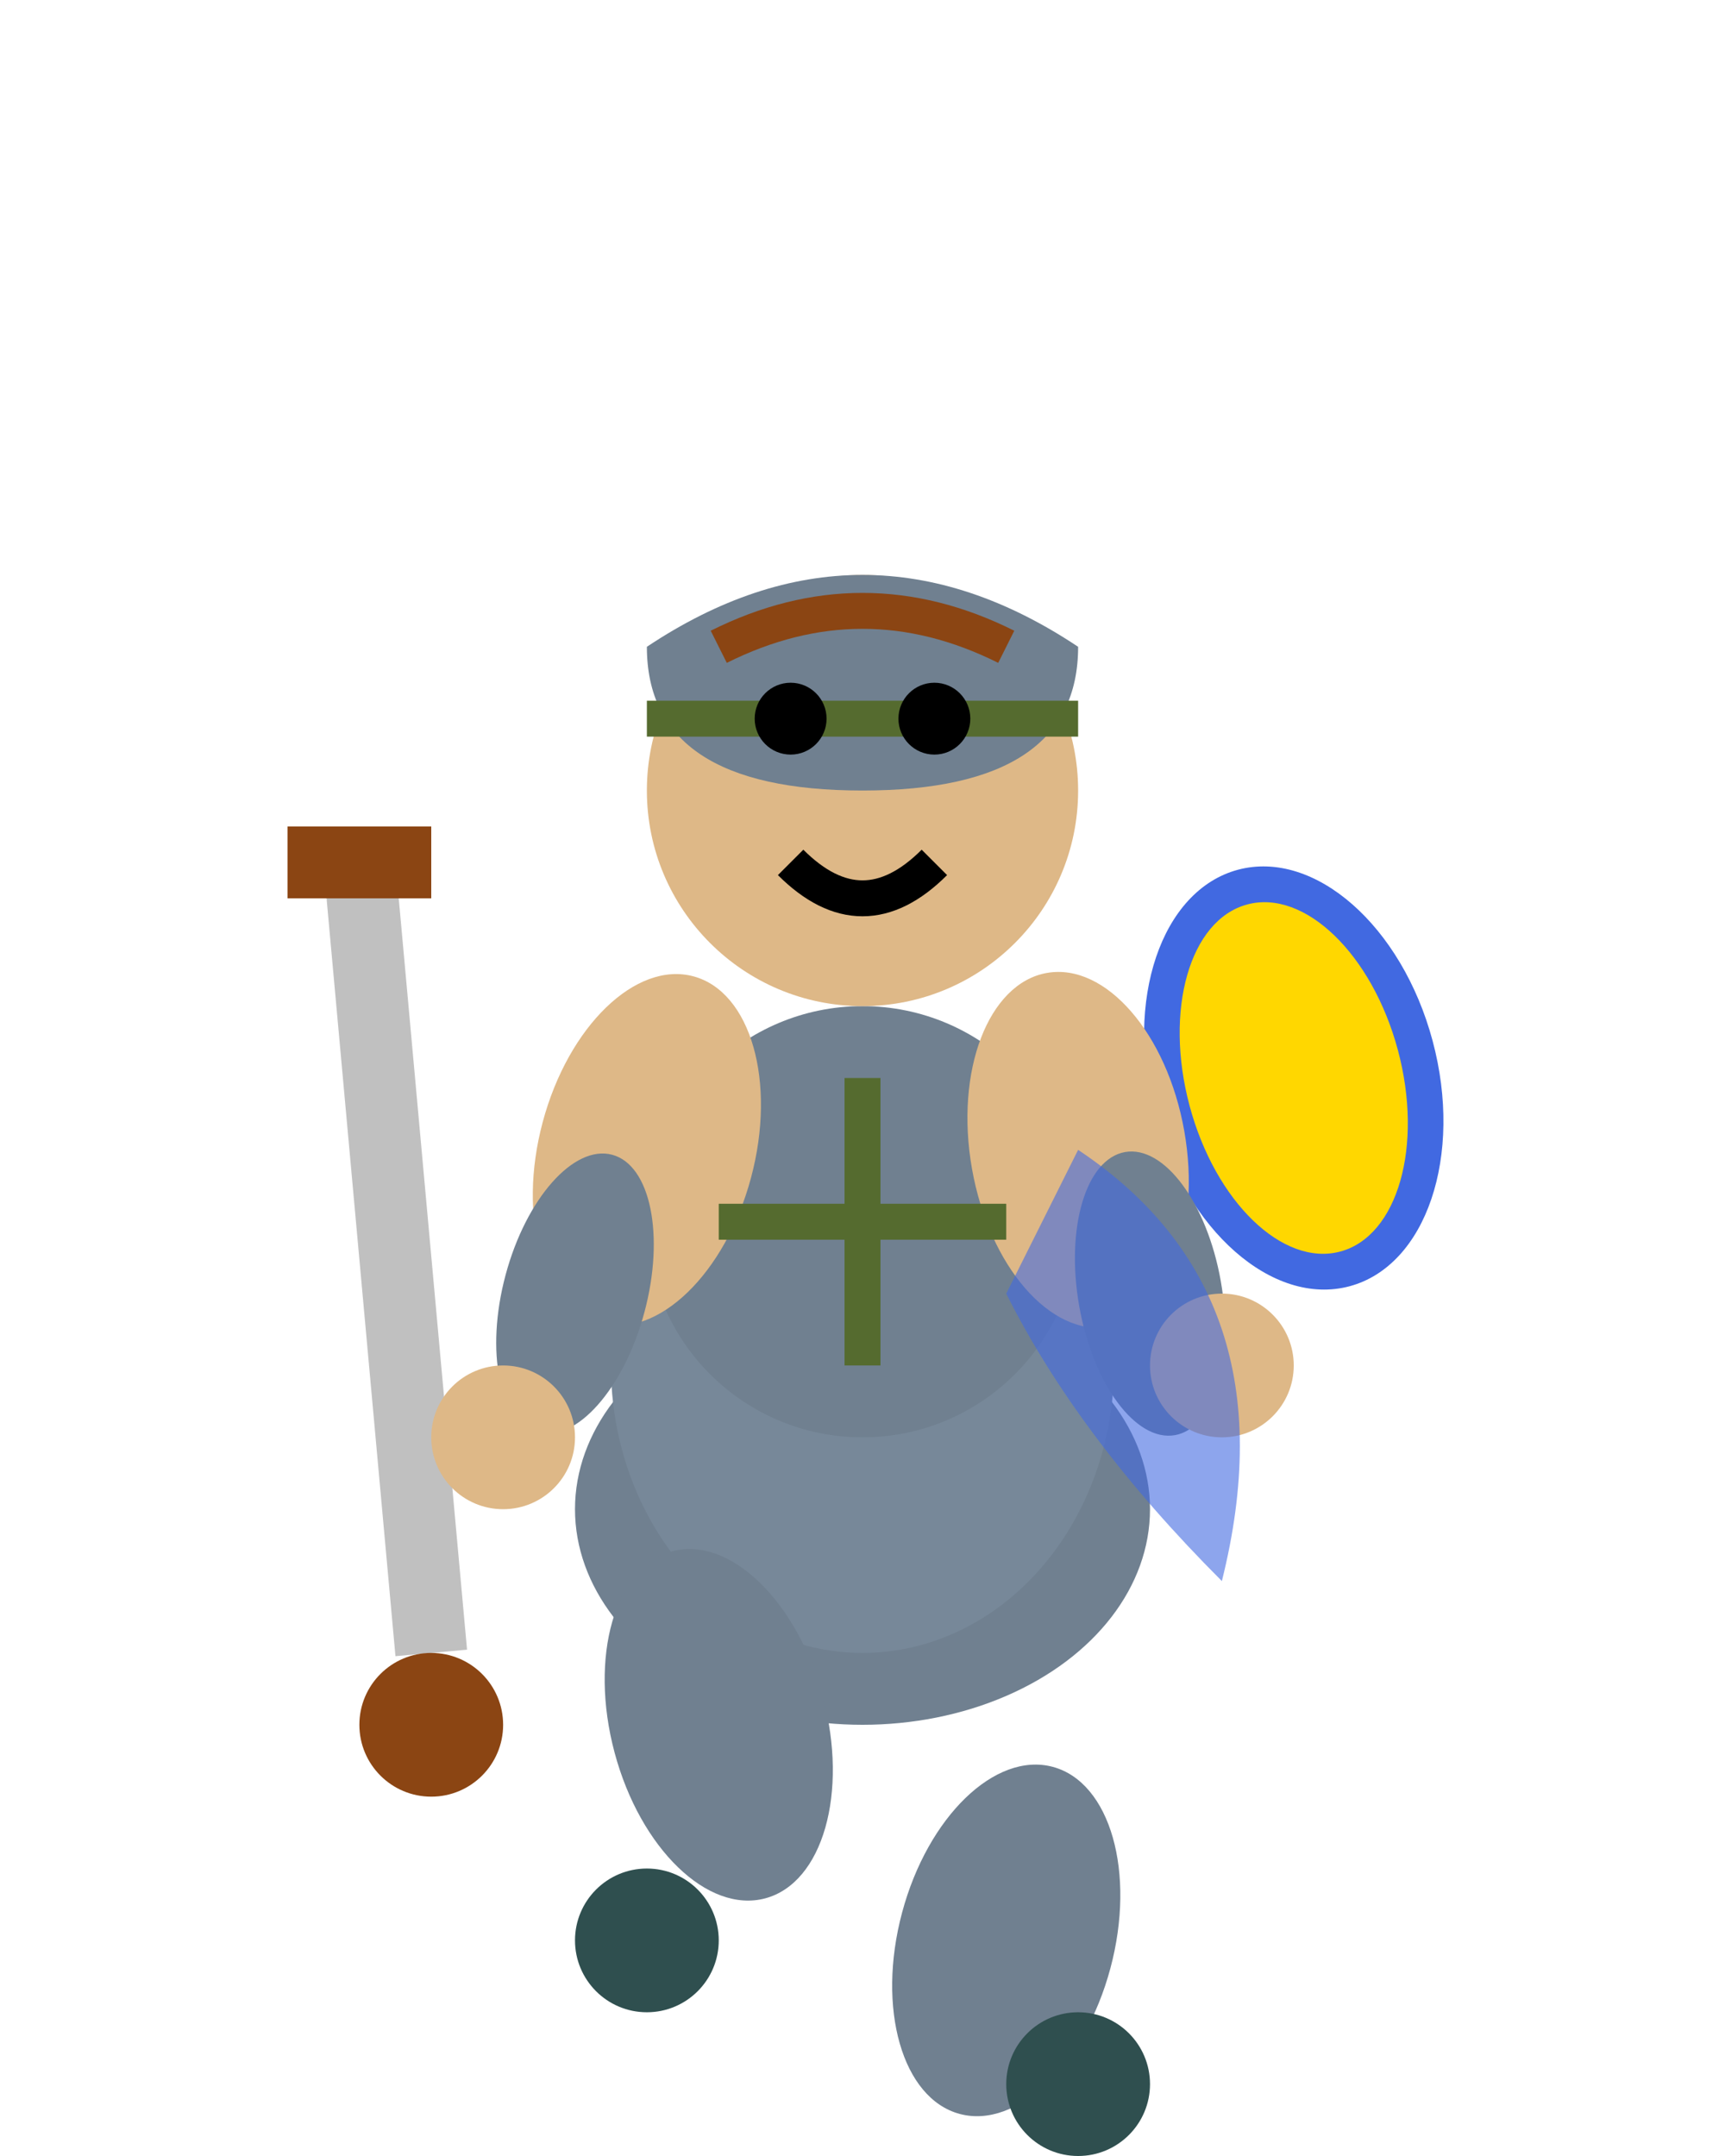 <svg width="24" height="30" viewBox="0 0 24 30" xmlns="http://www.w3.org/2000/svg">
  <!-- Knight Move Animation Frame 1 - Left Foot Forward -->
  
  <!-- Sword (angled forward for movement) -->
  <line x1="5" y1="12" x2="6" y2="23" stroke="#C0C0C0" stroke-width="1"/>
  <line x1="4" y1="12" x2="6" y2="12" stroke="#8B4513" stroke-width="1"/>
  <circle cx="6" cy="24" r="1" fill="#8B4513"/>
  
  <!-- Shield (angled back during movement) -->
  <ellipse cx="18" cy="15" rx="2" ry="3" fill="#4169E1" transform="rotate(-15 18 15)"/>
  <ellipse cx="18" cy="15" rx="1.5" ry="2.5" fill="#FFD700" transform="rotate(-15 18 15)"/>
  
  <!-- Body Armor (leaning forward) -->
  <ellipse cx="12" cy="21" rx="4" ry="3" fill="#708090"/>
  <ellipse cx="12" cy="19" rx="3.5" ry="4" fill="#778899"/>
  <ellipse cx="12" cy="17" rx="3" ry="3" fill="#708090"/>
  
  <!-- Arms (positioned for movement) -->
  <!-- Right arm (sword arm, forward) -->
  <ellipse cx="9" cy="16" rx="1.5" ry="2.5" fill="#DEB887" transform="rotate(15 9 16)"/>
  <ellipse cx="8" cy="18" rx="1" ry="2" fill="#708090" transform="rotate(15 8 18)"/>
  
  <!-- Left arm (shield arm, back) -->
  <ellipse cx="15" cy="16" rx="1.5" ry="2.5" fill="#DEB887" transform="rotate(-10 15 16)"/>
  <ellipse cx="16" cy="18" rx="1" ry="2" fill="#708090" transform="rotate(-10 16 18)"/>
  
  <!-- Hands -->
  <circle cx="7" cy="20" r="1" fill="#DEB887"/>
  <circle cx="17" cy="19" r="1" fill="#DEB887"/>
  
  <!-- Head (slightly forward) -->
  <circle cx="12" cy="11" r="3" fill="#DEB887"/>
  
  <!-- Helmet -->
  <path d="M9 9 Q12 7 15 9 Q15 11 12 11 Q9 11 9 9" fill="#708090"/>
  <line x1="9" y1="10" x2="15" y2="10" stroke="#556B2F" stroke-width="0.5"/>
  
  <!-- Face -->
  <circle cx="11" cy="10" r="0.5" fill="#000000"/>
  <circle cx="13" cy="10" r="0.5" fill="#000000"/>
  <path d="M11 12 Q12 13 13 12" stroke="#000000" stroke-width="0.5" fill="none"/>
  
  <!-- Hair (visible under helmet) -->
  <path d="M10 9 Q12 8 14 9" stroke="#8B4513" stroke-width="0.5" fill="none"/>
  
  <!-- Legs (walking stance - left foot forward) -->
  <!-- Left leg (forward) -->
  <ellipse cx="10" cy="24" rx="1.5" ry="2.5" fill="#708090" transform="rotate(-15 10 24)"/>
  <!-- Right leg (back) -->
  <ellipse cx="14" cy="27" rx="1.5" ry="2.5" fill="#708090" transform="rotate(15 14 27)"/>
  
  <!-- Feet -->
  <ellipse cx="9" cy="27" rx="1" ry="1" fill="#2F4F4F"/>
  <ellipse cx="15" cy="29" rx="1" ry="1" fill="#2F4F4F"/>
  
  <!-- Armor Details -->
  <line x1="12" y1="15" x2="12" y2="19" stroke="#556B2F" stroke-width="0.5"/>
  <line x1="10" y1="17" x2="14" y2="17" stroke="#556B2F" stroke-width="0.5"/>
  
  <!-- Cape/Cloak flowing with movement -->
  <path d="M15 16 Q18 18 17 22 Q15 20 14 18" fill="#4169E1" opacity="0.6"/>
</svg> 